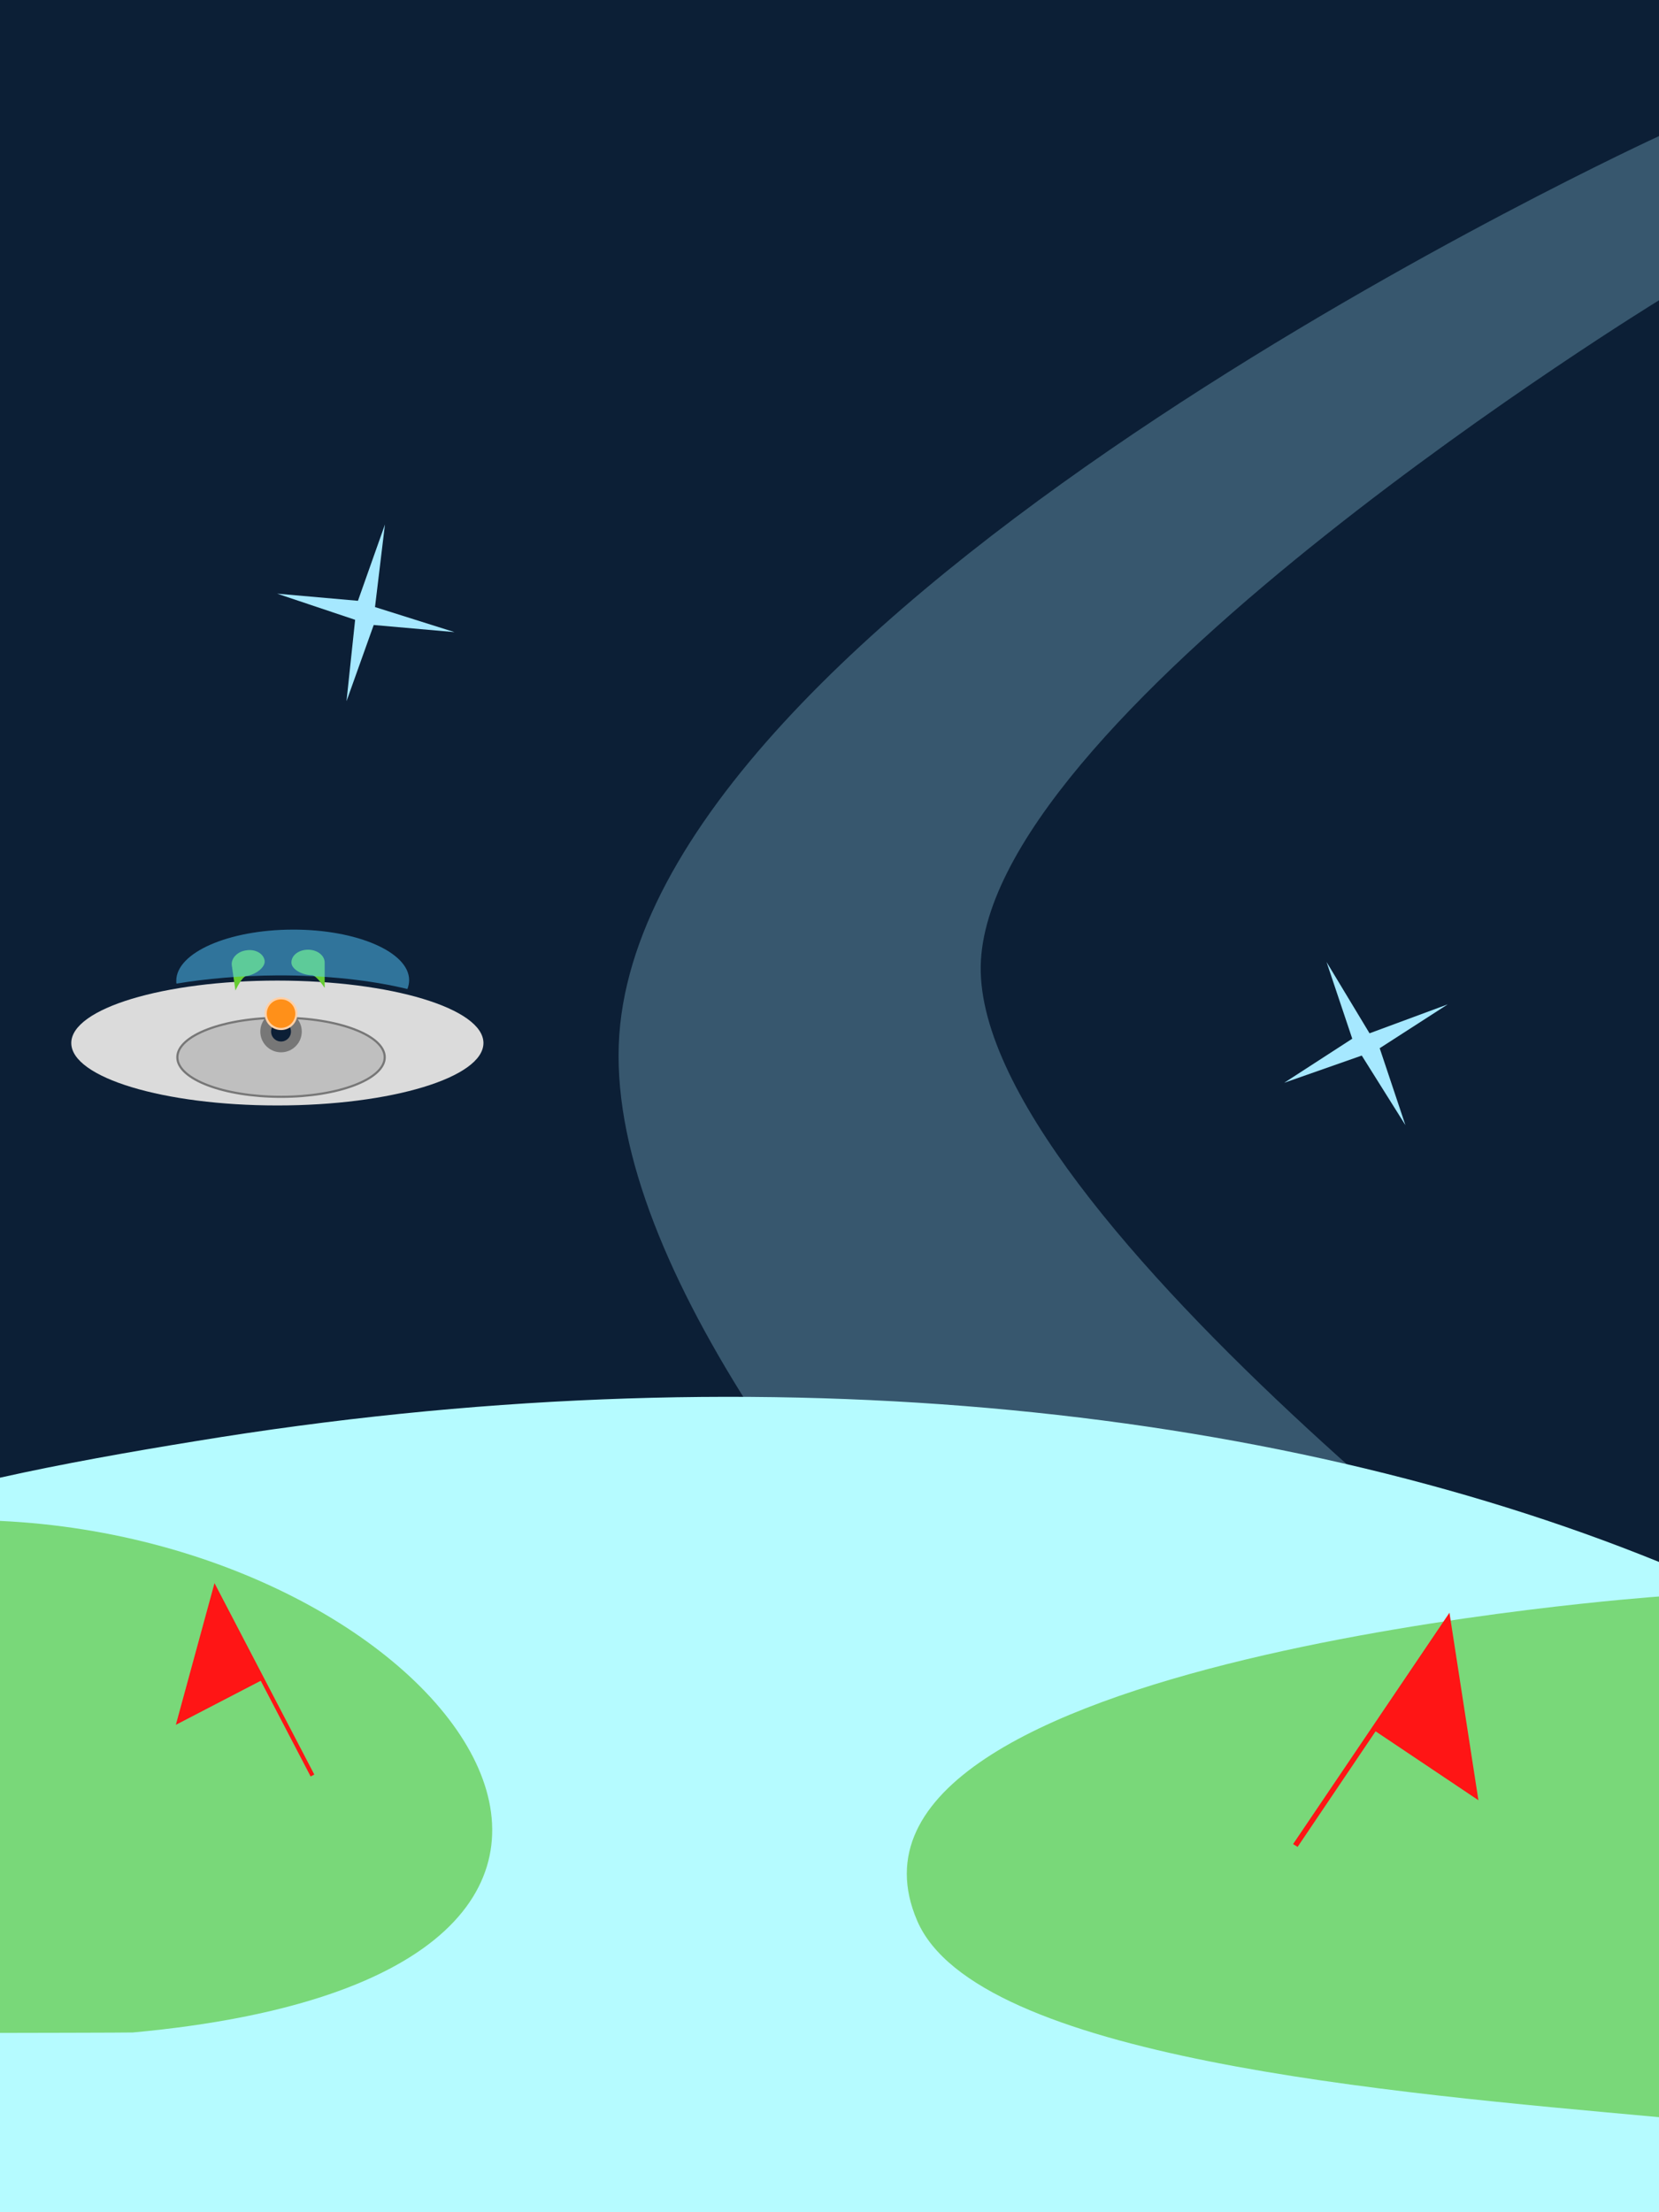 <?xml version="1.0" encoding="UTF-8"?>
<svg enable-background="new 0 0 768 1024" version="1.1" viewBox="0 0 768 1024" xml:space="preserve" xmlns="http://www.w3.org/2000/svg">
	<style type="text/css">
		.st0{fill:#0C1F36;}
		.st1{opacity:0.28;fill:#A6E8FF;}
		.st2{fill:#B5FBFF;}
		.st3{fill:#79D879;}
		.st4{fill:#FF1515;}
		.st5{fill:#A6E8FF;}
		.st6{fill:none;stroke:#FFD0A6;stroke-width:11;stroke-miterlimit:10;}
		.st7{fill:#DBDBDB;}
		.st8{fill:#BFBFBF;stroke:#777777;stroke-miterlimit:10;}
		.st9{fill:#66CC33;}
		.st10{opacity:0.5;fill:#55CBFF;}
		.st11{fill:#0C1F36;stroke:#777777;stroke-width:5;stroke-miterlimit:10;}
		.st12{fill:#FF9019;stroke:#FFD0A6;stroke-miterlimit:10;}
	</style>
	<rect class="st0" width="768" height="1024" />
	<path class="st1" d="m768 63s-459.8 211.1-480.9 411.3 413.5 548.9 413.5 548.9l60.4-233.6s-313.6-227.8-306.9-345.1 313.9-305.5 313.9-305.5" />
	<path class="st2" d="M768,723c-180.7-73.4-421.7-98-677.5-55.9C60.9,671.9,28.6,677.6,0,684v340h768V723z" />
	<path class="st3" d="M0,941c0.4,0,61-0.1,61.5-0.2C356.2,913.7,210.7,713.8,0,704" />
	<path class="st3" d="m768 739s-396 27.8-343.4 150.1c27.4 63.7 218.6 79.5 343.4 90.9" />
	<polygon class="st4" points="145.5 821.4 99.3 732.8 81.4 798.4 120.7 778 143.8 822.3" />
	<polygon class="st4" points="598.6 853.6 671 746.5 684.4 833.3 636.8 801.4 600.7 854.9" />
	<polygon class="st5" points="173.6 281 210.4 292.6 173 289.3 160.4 324.6 164.4 286.9 128.3 274.8 165.7 278.1 178.2 242.8" />
	<polygon class="st5" points="634 478.3 670.2 464.9 638.7 485.2 650.6 520.8 630.4 488.6 594.5 501.2 626 480.8 614.1 445.3" />
	<path class="st6" d="m392 390.9" />
	<ellipse class="st7" cx="128.4" cy="482.8" rx="95.4" ry="28.9" />
	<ellipse class="st8" cx="130.1" cy="489.4" rx="48" ry="18.3" />
	<path class="st9" d="m150.3 445.5v11.8s-3.8-5.9-5.9-5.9c-4.3 0-9.5-2.6-9.5-5.9s3.4-5.9 7.7-5.9 7.7 2.7 7.7 5.9z" />
	<path class="st9" d="m107.3 446.8c0.2 1.6 1.7 11.7 1.7 11.7s2.9-6.4 5-6.7c4.2-0.6 9-4 8.5-7.2s-4.3-5.4-8.5-4.7c-4.1 0.5-7.1 3.7-6.7 6.9z" />
	<path class="st10" d="m128.4 451.5c22.8-0.1 43.8 2.3 60.2 6.3 0.5-1.3 0.8-2.7 0.8-4.1 0-13-24.2-23.5-54-23.4s-53.8 10.7-53.8 23.7c0 0.5 0 0.9 0.1 1.3 13.8-2.3 29.8-3.7 46.7-3.8z" />
	<ellipse class="st11" cx="130.1" cy="477.5" rx="7.1" ry="7.1" />
	<ellipse class="st12" cx="130.1" cy="469.2" rx="7.1" ry="7.1" />
</svg>
